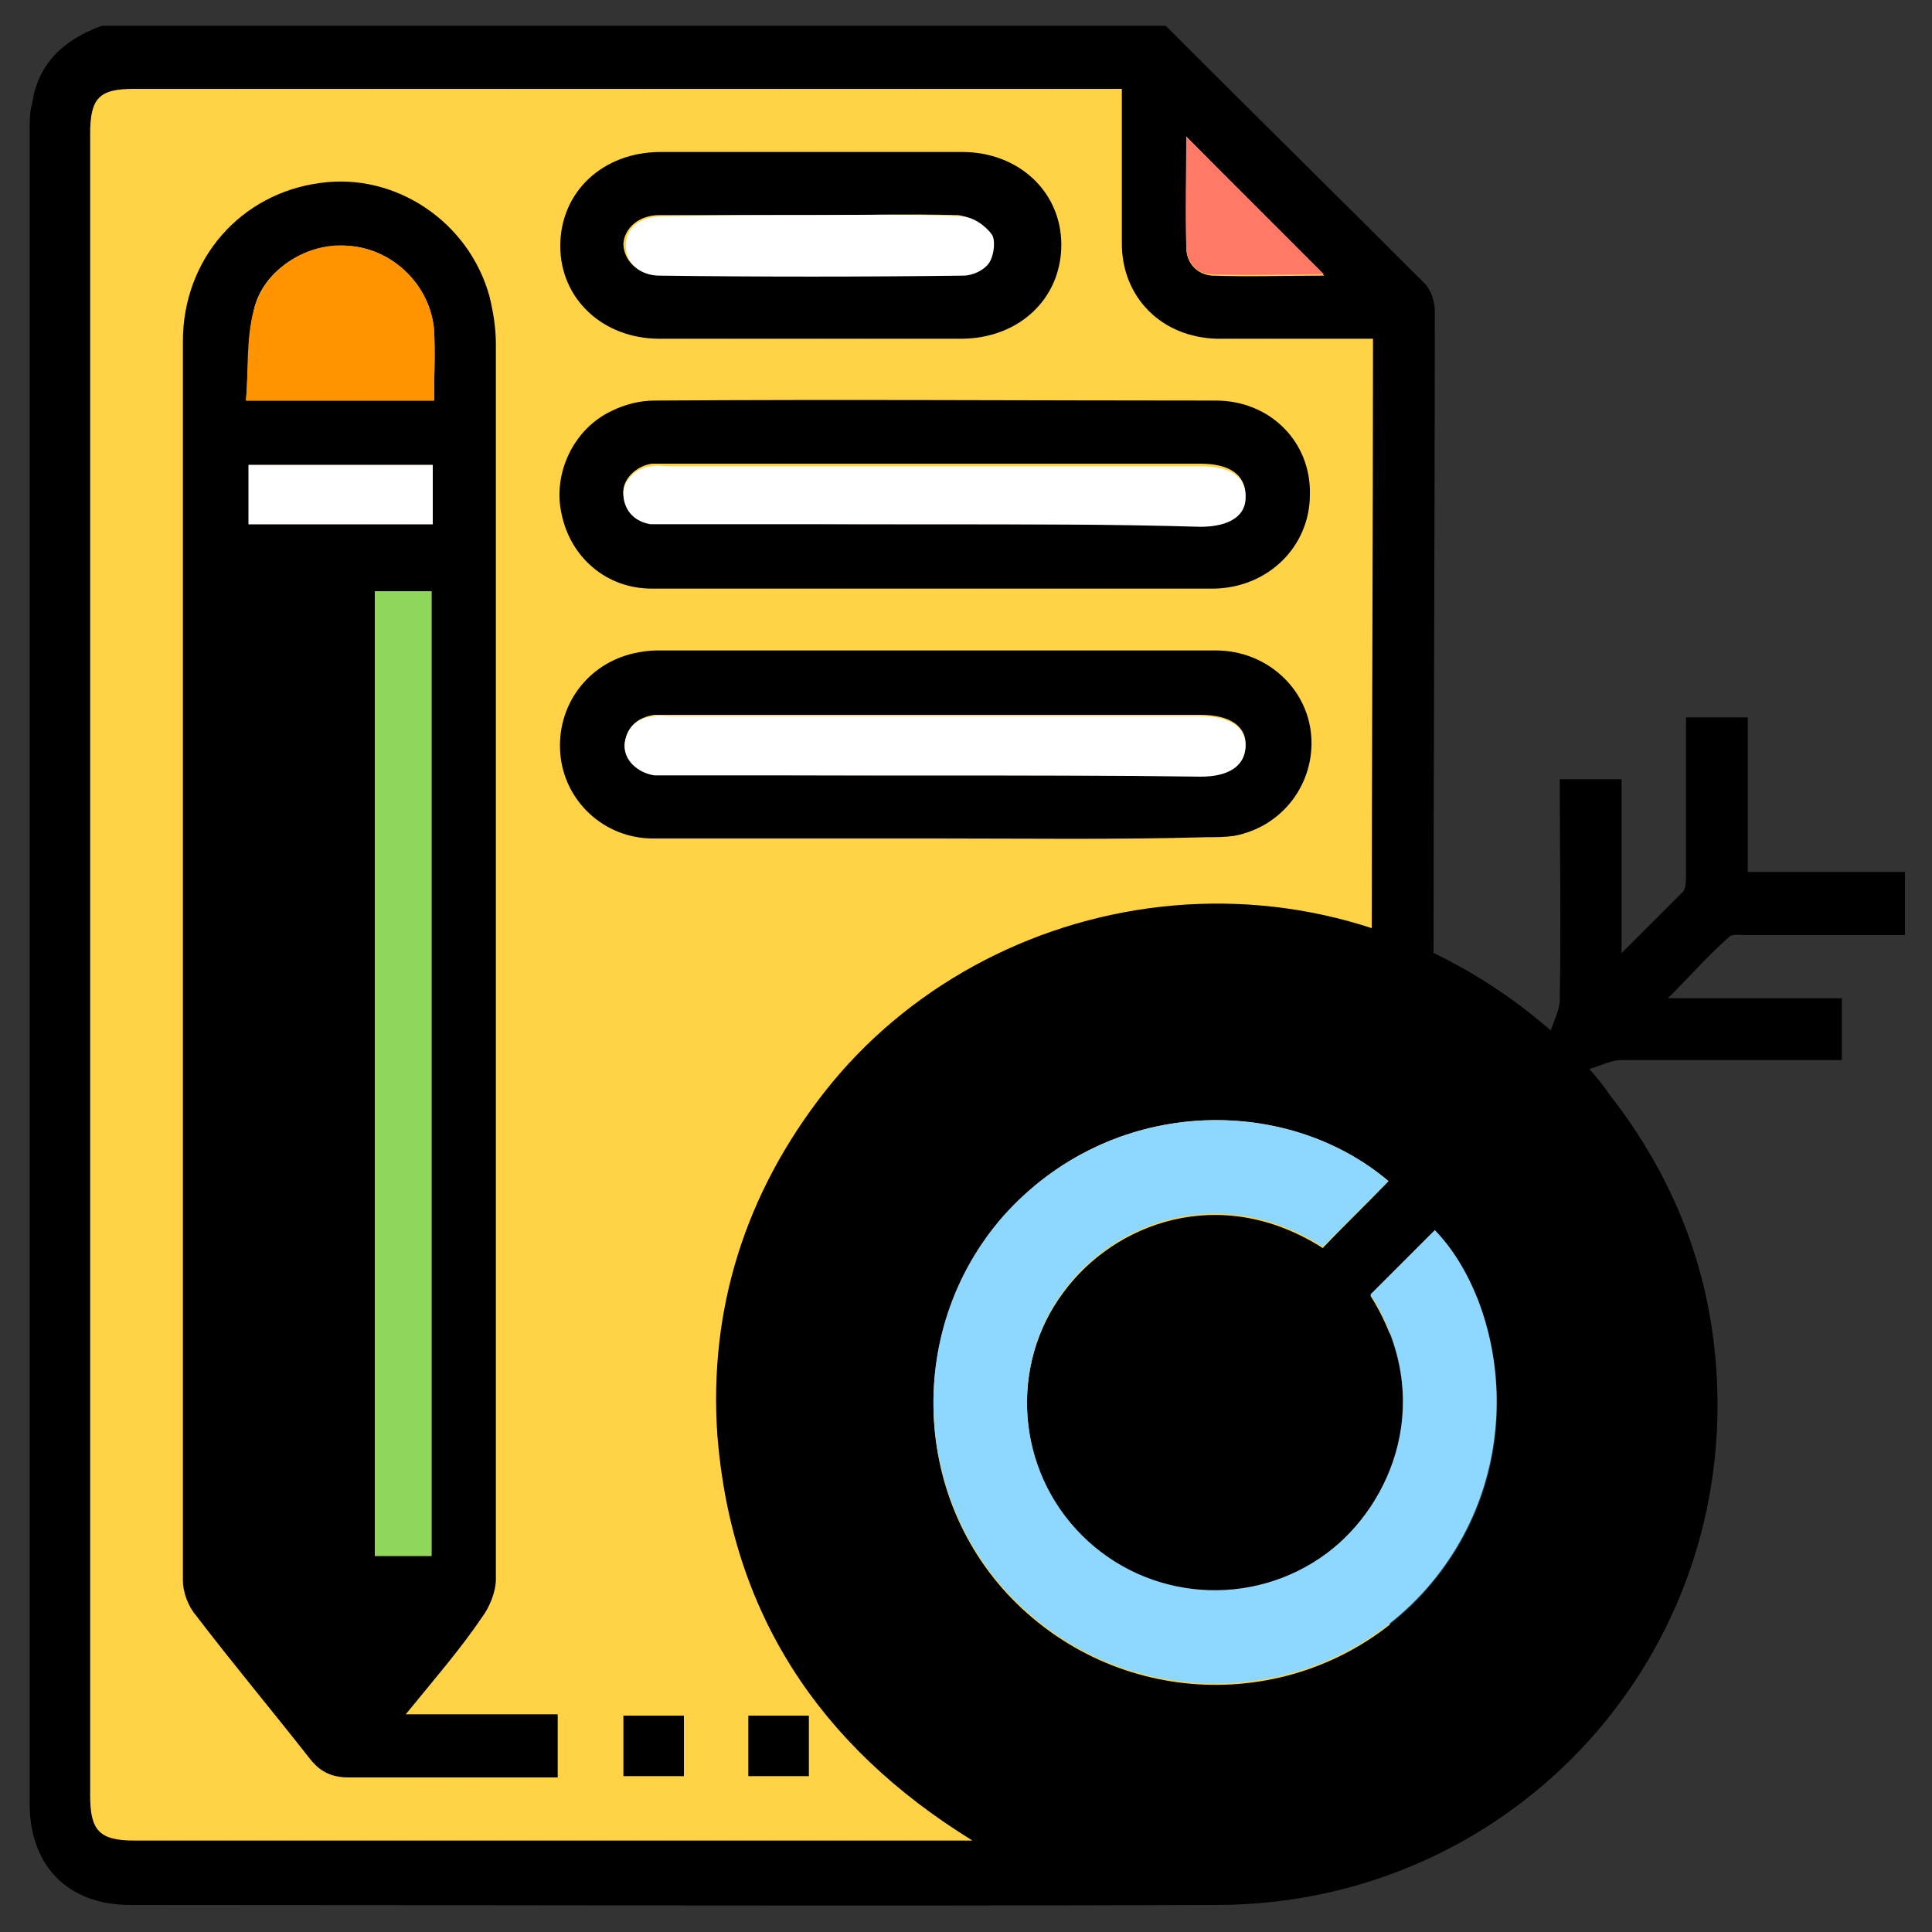 <?xml version="1.0" encoding="utf-8"?>
<!-- Generator: Adobe Illustrator 24.0.2, SVG Export Plug-In . SVG Version: 6.00 Build 0)  -->
<svg version="1.1" xmlns="http://www.w3.org/2000/svg" xmlns:xlink="http://www.w3.org/1999/xlink" x="0px" y="0px"
	 viewBox="0 0 150 150" style="enable-background:new 0 0 150 150;" xml:space="preserve">
<rect x="0" y="0" width="150" height="150" fill="#333333" stroke="none"/>
<style type="text/css">
	.st0{fill:#FFD345;}
	.st1{fill:#8ED7FF;}
	.st2{fill:#FF7966;}
	.st3{fill:#8ED75B;}
	.st4{fill:#FF9300;}
	.st5{fill:#FFFFFF;}
</style>
<g id="svg833" xmlns:cc="http://creativecommons.org/ns#" xmlns:dc="http://purl.org/dc/elements/1.1/" xmlns:inkscape="http://www.inkscape.org/namespaces/inkscape" xmlns:rdf="http://www.w3.org/1999/02/22-rdf-syntax-ns#" xmlns:sodipodi="http://sodipodi.sourceforge.net/DTD/sodipodi-0.dtd" xmlns:svg="http://www.w3.org/2000/svg">
	
		<sodipodi:namedview  bordercolor="#666666" borderopacity="1" gridtolerance="10" guidetolerance="10" id="namedview835" inkscape:current-layer="layer1" inkscape:cx="117.10526" inkscape:cy="138.68421" inkscape:document-rotation="0" inkscape:guide-bbox="true" inkscape:pageopacity="0" inkscape:pageshadow="2" inkscape:window-height="706" inkscape:window-maximized="0" inkscape:window-width="1279" inkscape:window-x="0" inkscape:window-y="23" inkscape:zoom="1.6326744" objecttolerance="10" pagecolor="#ffffff" showgrid="false" showguides="true">
		<sodipodi:guide  id="guide1003" orientation="0,-1" position="216.336,137.881"></sodipodi:guide>
	</sodipodi:namedview>
	<g id="YTjhDQ.tif">
		<g>
			<polygon class="st0" points="6.3,4.6 91,4.6 107.9,21.5 107.9,145.1 6.3,145.1 			"/>
			<path d="M90.5,2c6.7,6.7,13.4,13.3,20.1,20c0.5,0.5,0.8,1.4,0.8,2.2c0,14.3-0.1,35.9-0.1,50.2c0,0.1-0.1,0.3-0.1,0.5
				c-1.5,0-3,0-4.7,0c0-13.6,0.1-34.7,0.1-48.6c-2,0-3.9,0-5.7,0c-2.1,0-4.2,0-6.4,0c-4.3-0.1-7.4-3.2-7.4-7.4c0-3.9,0-7.9,0-12
				c-0.6,0-1.2,0-1.7,0c-25,0-50,0-75,0C7.7,6.9,7,7.6,7,10.4c0,43,0,86,0,129c0,2.7,0.7,3.5,3.4,3.5c21.1,0,42.2,0,63.3,0
				c0.4,0,0.9,0,1.8,0c-12-7.4-18.7-17.8-19.8-31.4c-0.7-9.9,2.2-18.9,8.3-26.7c12.7-16.2,38.2-20.6,56.4-4.8
				c0.3-0.9,0.7-1.6,0.7-2.4c0.1-5.7,0-11.3,0-17.1c1.6,0,3.1,0,4.8,0c0,4.3,0,8.7,0,13.5c1.8-1.8,3.3-3.3,4.8-4.8
				c0.2-0.3,0.2-0.9,0.2-1.3c0-4,0-8.1,0-12.2c1.6,0,3.2,0,4.8,0c0,4,0,7.9,0,12c4.1,0,8.2,0,12.2,0c0,1.6,0,3.2,0,4.9
				c-4.1,0-8.2,0-12.3,0c-0.4,0-1-0.1-1.3,0.1c-1.6,1.4-3,3-4.8,4.8c4.8,0,9.1,0,13.5,0c0,1.7,0,3.2,0,4.8c-5.8,0-11.4,0-17.1,0
				c-0.8,0-1.5,0.4-2.5,0.7c0.7,0.8,1.1,1.3,1.5,1.9c5.1,6.5,8,13.9,8.4,22.2c1.1,22.3-16.4,40.7-38.7,40.8c-28.2,0.1-56.4,0-84.5,0
				c-4.8,0-7.8-3-7.8-7.9c0-43.3,0-86.6,0-129.9c0-0.7,0-1.4,0.2-2.1C3,4.7,5.2,3,7.9,2C35.5,2,63,2,90.5,2z M107.8,91.7
				c-8.1-6.8-21.7-6.6-29.9,2.8c-7.9,9-7.1,22.9,1.9,30.8c9.1,8,22.9,7.2,30.9-1.8c8.3-9.3,6.2-22.2,0.7-27.9c-1.7,1.7-3.3,3.3-5,5
				c5.1,8.1,1.7,16.3-3.4,20.1c-5.8,4.2-13.9,3.7-19-1.4c-5.1-5.1-5.7-13.3-1.4-19c3.9-5.3,12.1-8.5,20.1-3.4
				C104.4,95.1,106.1,93.5,107.8,91.7z M92.1,10.6c0,2.9,0,5.7,0,8.6c0,1.2,0.8,2.1,2,2.2c2.9,0.1,5.8,0,8.7,0
				C99.2,17.8,95.7,14.3,92.1,10.6z"/>
			<path d="M31.5,133.1c4.1,0,7.9,0,11.8,0c0,1.6,0,3.2,0,4.9c-1.5,0-3,0-4.5,0c-3.9,0-7.8,0-11.7,0c-1.3,0-2.2-0.4-3-1.4
				c-2.9-3.7-6-7.4-8.9-11.2c-0.6-0.7-1-1.8-1-2.7c0-32.1,0-64.1,0-96.2c0-6.4,4.5-11.5,10.7-12.3c5.8-0.8,11.5,3,13.1,8.8
				c0.3,1.2,0.5,2.5,0.5,3.7c0,32,0,63.9,0,95.9c0,1-0.5,2.2-1.1,3C35.7,128.1,33.7,130.4,31.5,133.1z M33.5,120.8
				c0-25.1,0-50,0-74.9c-1.5,0-3,0-4.4,0c0,25,0,49.9,0,74.9C30.6,120.8,32,120.8,33.5,120.8z M33.7,31.1c0-1.8,0.1-3.7,0-5.5
				c-0.3-3.4-3.1-6.2-6.5-6.5c-3.3-0.3-6.8,1.8-7.5,5c-0.5,2.2-0.4,4.6-0.6,7C24.1,31.1,28.8,31.1,33.7,31.1z M33.6,36.1
				c-4.8,0-9.5,0-14.3,0c0,1.6,0,3,0,4.6c4.8,0,9.5,0,14.3,0C33.6,39.2,33.6,37.8,33.6,36.1z"/>
			<path d="M72.5,45.7c-7.3,0-14.6,0-21.9,0c-3.5,0-6.3-2.4-7-5.8c-0.7-3.1,0.9-6.6,3.9-8c1-0.5,2.2-0.8,3.3-0.8
				c14.5-0.1,29,0,43.6,0c4.2,0,7.4,3.2,7.3,7.3c0,4-3.2,7.2-7.4,7.3C87.1,45.7,79.8,45.7,72.5,45.7z M72.4,40.7
				c6.9,0,13.8,0,20.8,0c2.3,0,3.6-0.9,3.5-2.4c-0.1-1.5-1.3-2.3-3.5-2.3c-13.7,0-27.5,0-41.2,0c-0.5,0-0.9,0-1.4,0
				c-1.3,0.2-2.3,1.3-2.2,2.3c0.1,1.3,0.9,2,2.1,2.2c0.4,0.1,0.9,0,1.4,0C58.8,40.7,65.6,40.7,72.4,40.7z"/>
			<path d="M72.6,65.1c-7.3,0-14.6,0-21.9,0c-3.8,0-6.9-2.9-7.2-6.6c-0.3-3.7,2.1-7,5.8-7.8c0.5-0.1,1.1-0.2,1.7-0.2
				c14.5,0,28.9,0,43.4,0c3.9,0,7.1,2.9,7.4,6.6c0.3,3.7-2.2,7.1-6,7.8c-0.7,0.1-1.4,0.1-2.1,0.1C86.6,65.2,79.6,65.1,72.6,65.1
				C72.6,65.1,72.6,65.1,72.6,65.1z M72.6,60.2c6.9,0,13.7,0,20.6,0c2.3,0,3.5-0.8,3.5-2.3c0.1-1.5-1.2-2.4-3.5-2.4
				c-13.7,0-27.5,0-41.2,0c-0.4,0-0.8,0-1.2,0c-1.3,0.2-2.1,0.9-2.3,2.2c-0.1,1.1,1,2.2,2.3,2.4c0.4,0,0.8,0,1.2,0
				C58.9,60.2,65.7,60.2,72.6,60.2z"/>
			<path d="M62.9,26.3c-3.9,0-7.8,0-11.7,0c-4.4,0-7.7-3.1-7.7-7.2c0-4.2,3.3-7.3,7.8-7.3c7.8,0,15.6,0,23.4,0
				c4.4,0,7.7,3.1,7.7,7.2c0,4.2-3.3,7.3-7.8,7.3C70.7,26.3,66.8,26.3,62.9,26.3z M62.9,16.7c-3.9,0-7.8,0-11.7,0
				c-1.6,0-2.7,1-2.8,2.2c0,1.3,1.1,2.4,2.6,2.4c7.9,0,15.8,0,23.6,0c0.7,0,1.6-0.5,2-1c0.4-0.5,0.6-1.7,0.2-2.2
				c-0.5-0.7-1.6-1.3-2.4-1.4C70.7,16.6,66.8,16.7,62.9,16.7z"/>
			<path d="M53.1,133.2c0,1.6,0,3.1,0,4.7c-1.5,0-3.1,0-4.7,0c0-1.5,0-3.1,0-4.7C49.9,133.2,51.4,133.2,53.1,133.2z"/>
			<path d="M62.8,133.2c0,1.6,0,3.1,0,4.7c-1.6,0-3.1,0-4.7,0c0-1.5,0-3,0-4.7C59.6,133.2,61.2,133.2,62.8,133.2z"/>
			<path class="st1" d="M107.8,91.7c-1.7,1.7-3.4,3.4-5.1,5.1c-8-5.1-16.2-1.9-20.1,3.4c-4.3,5.8-3.7,13.9,1.4,19
				c5.1,5.1,13.2,5.7,19,1.4c5.1-3.8,8.5-12,3.4-20.1c1.7-1.7,3.4-3.4,5-5c5.5,5.7,7.5,18.6-0.7,27.9c-8,9-21.9,9.8-30.9,1.8
				c-9-7.9-9.8-21.8-1.9-30.8C86.2,85.1,99.8,84.9,107.8,91.7z"/>
			<path class="st2" d="M92.1,10.6c3.6,3.6,7.1,7.1,10.7,10.7c-2.9,0-5.8,0.1-8.7,0c-1.2,0-2-1-2-2.2C92,16.4,92.1,13.6,92.1,10.6z"
				/>
			<path class="st3" d="M33.5,120.8c-1.5,0-2.9,0-4.4,0c0-25,0-49.9,0-74.9c1.4,0,2.9,0,4.4,0C33.5,70.8,33.5,95.7,33.5,120.8z"/>
			<path class="st4" d="M33.7,31.1c-4.9,0-9.6,0-14.6,0c0.2-2.4,0-4.8,0.6-7c0.8-3.2,4.2-5.4,7.5-5c3.4,0.3,6.2,3.1,6.5,6.5
				C33.8,27.4,33.7,29.2,33.7,31.1z"/>
			<path class="st5" d="M33.6,36.1c0,1.6,0,3.1,0,4.6c-4.8,0-9.5,0-14.3,0c0-1.6,0-3,0-4.6C24.1,36.1,28.8,36.1,33.6,36.1z"/>
			<path class="st5" d="M72.4,40.7c-6.8,0-13.6,0-20.5,0c-0.5,0-0.9,0-1.4,0c-1.2-0.2-2-1-2.1-2.2c-0.1-1.1,0.9-2.2,2.2-2.3
				c0.4-0.1,0.9,0,1.4,0c13.7,0,27.5,0,41.2,0c2.3,0,3.5,0.8,3.5,2.3c0.1,1.5-1.2,2.4-3.5,2.4C86.3,40.7,79.4,40.7,72.4,40.7z"/>
			<path class="st5" d="M72.6,60.2c-6.9,0-13.7,0-20.6,0c-0.4,0-0.8,0-1.2,0c-1.3-0.2-2.4-1.2-2.3-2.4c0.1-1.3,1-2.1,2.3-2.2
				c0.4-0.1,0.8,0,1.2,0c13.7,0,27.5,0,41.2,0c2.3,0,3.6,0.9,3.5,2.4c-0.1,1.5-1.3,2.3-3.5,2.3C86.4,60.2,79.5,60.2,72.6,60.2z"/>
			<path class="st5" d="M62.9,16.7c3.9,0,7.8-0.1,11.7,0.1c0.9,0,1.9,0.7,2.4,1.4c0.3,0.4,0.2,1.6-0.2,2.2c-0.4,0.6-1.3,1-2,1
				c-7.9,0.1-15.8,0.1-23.6,0c-1.6,0-2.7-1.1-2.6-2.4c0-1.3,1.1-2.2,2.8-2.2C55.1,16.7,59,16.7,62.9,16.7z"/>
		</g>
	</g>
</g>
<g id="Layer_3">
</g>
<g id="Layer_2">
</g>
</svg>
